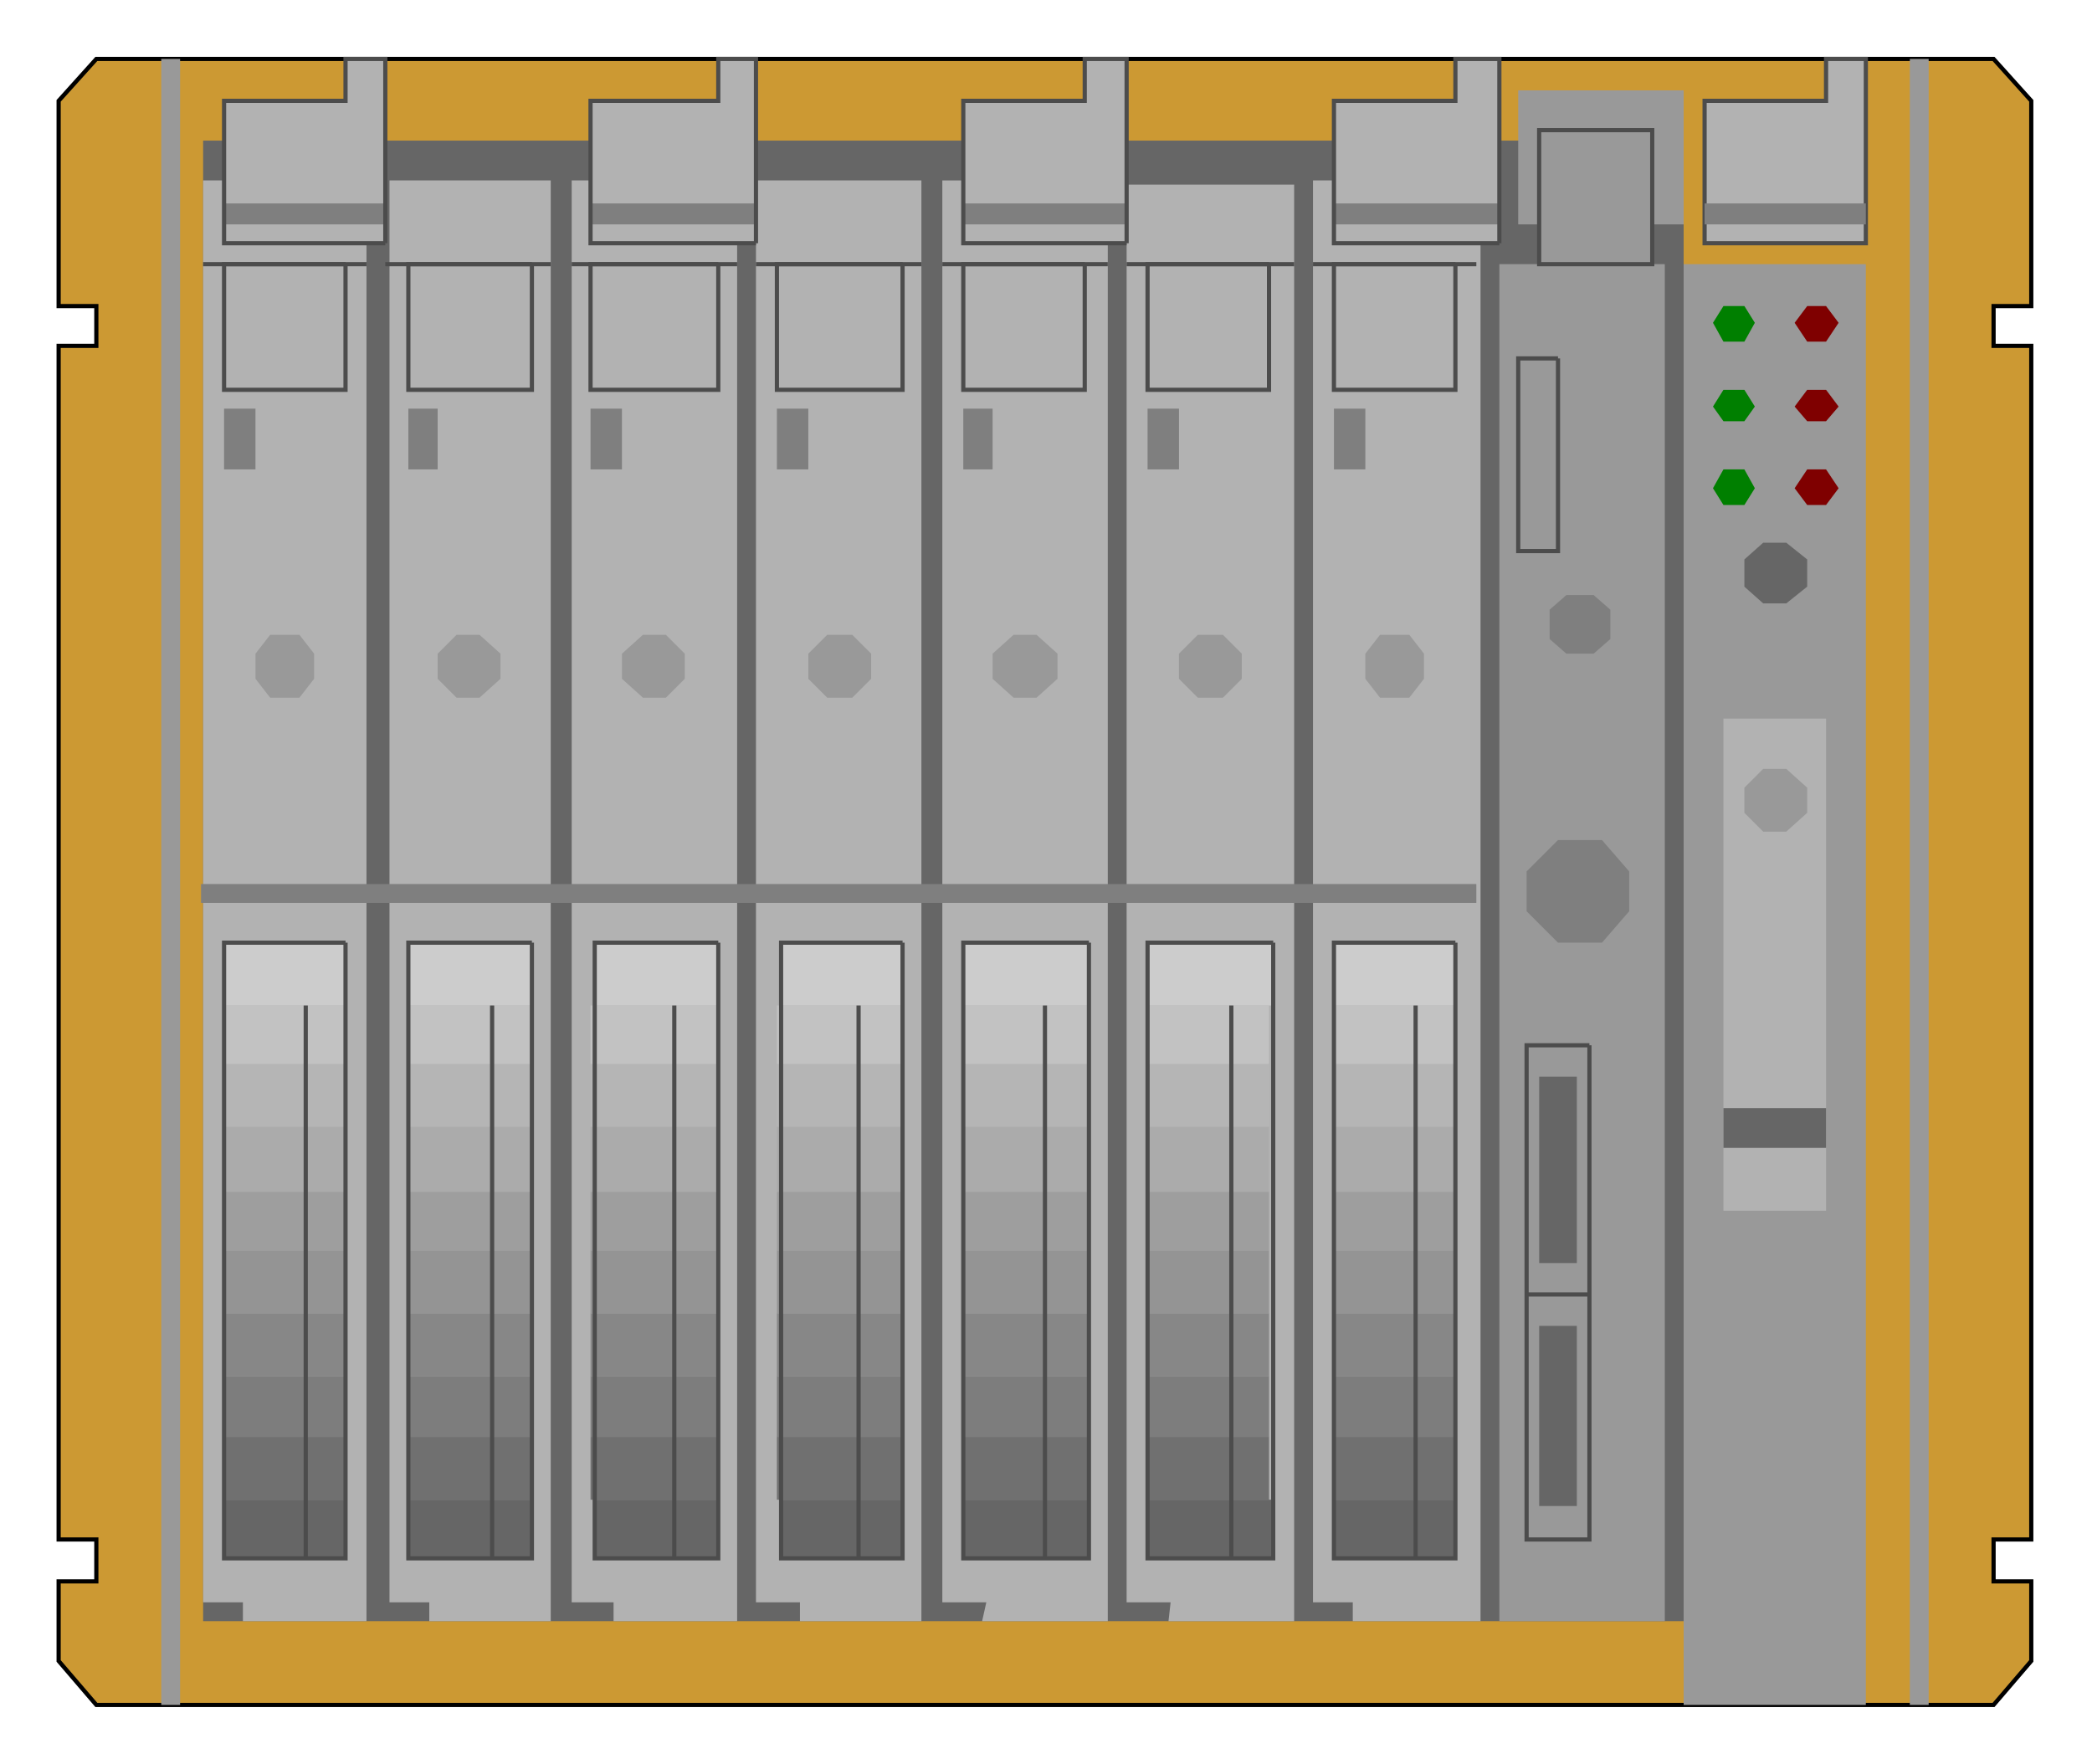  

<svg xmlns:agg="http://www.example.com" xmlns="http://www.w3.org/2000/svg"  width="1.275in" height="1.075in" viewBox="0 0 999 842">

<path style="fill:#c93;stroke:#000;stroke-width:2" d="M952,814 l18,-21 0,-38 -18,0 0,-20 18,0 0,-570 -18,0 0,-19 18,0 0,-98 -18,-20 -906,0 -18,20 0,98 18,0 0,19 -18,0 0,570 18,0 0,20 -18,0 0,38 18,21 906,0z" />
<path style="fill:#666" d="M804,67 l-707,0 0,707 707,0 0,-707z" />
<path style="fill:#999" d="M795,774 l0,-648 -79,0 0,648 79,0z" />
<path style="fill:#999" d="M891,814 l0,-688 -87,0 0,688 87,0z" />
<path style="fill:#b2b2b2" d="M872,343 l-49,0 0,235 49,0 0,-235z" />
<path style="fill:#666" d="M872,529 l-49,0 0,19 49,0 0,-19z" />
<path style="fill:#666" d="M735,514 l0,89 18,0 0,-89 -18,0z" />
<path style="fill:#666" d="M735,633 l0,86 18,0 0,-86 -18,0z" />
<path style="fill:#999" d="M86,28 l-9,0 0,786 9,0 0,-786z" />
<path style="fill:#999" d="M921,28 l-9,0 0,786 9,0 0,-786z" />
<path style="fill:#b2b2b2" d="M175,774 l0,-688 -78,0 0,679 19,0 0,9 59,0z" />
<path style="fill:#b2b2b2" d="M263,774 l0,-688 -77,0 0,679 19,0 0,9 58,0z" />
<path style="fill:#b2b2b2" d="M352,774 l0,-688 -79,0 0,679 20,0 0,9 59,0z" />
<path style="fill:#b2b2b2" d="M440,774 l0,-688 -79,0 0,679 21,0 0,9 58,0z" />
<path style="fill:#b2b2b2" d="M529,774 l0,-688 -79,0 0,679 21,0 -2,9 60,0z" />
<path style="fill:#b2b2b2" d="M618,774 l0,-686 -80,0 0,677 21,0 -1,9 60,0z" />
<path style="fill:#b2b2b2" d="M707,774 l0,-688 -80,0 0,679 19,0 0,9 61,0z" />
<path style="fill:#b2b2b2" d="M184,116 l0,-88 -19,0 0,20 -58,0 0,68 77,0z" />
<path style="fill:#b2b2b2" d="M361,116 l0,-88 -18,0 0,20 -61,0 0,68 79,0z" />
<path style="fill:#b2b2b2" d="M538,116 l0,-88 -20,0 0,20 -58,0 0,68 78,0z" />
<path style="fill:#b2b2b2" d="M716,116 l0,-88 -21,0 0,20 -58,0 0,68 79,0z" />
<path style="fill:#b2b2b2;stroke:#4c4c4c;stroke-width:2" d="M891,116 l0,-88 -19,0 0,20 -58,0 0,68 77,0z" />
<path style="fill:#7f7f7f" d="M891,97 l-77,0 0,10 77,0 0,-10z" />
<path style="fill:#7f7f7f" d="M716,97 l-79,0 0,10 79,0 0,-10z" />
<path style="fill:#7f7f7f" d="M538,97 l-78,0 0,10 78,0 0,-10z" />
<path style="fill:#7f7f7f" d="M361,97 l-79,0 0,10 79,0 0,-10z" />
<path style="fill:#7f7f7f" d="M184,97 l-77,0 0,10 77,0 0,-10z" />
<path style="fill:none;stroke:#4c4c4c;stroke-width:2" d="M716,116 l0,-88 -21,0 0,20 -58,0 0,68 79,0" />
<path style="fill:none;stroke:#4c4c4c;stroke-width:2" d="M538,116 l0,-88 -20,0 0,20 -58,0 0,68 78,0" />
<path style="fill:none;stroke:#4c4c4c;stroke-width:2" d="M361,116 l0,-88 -18,0 0,20 -61,0 0,68 79,0" />
<path style="fill:none;stroke:#4c4c4c;stroke-width:2" d="M184,116 l0,-88 -19,0 0,20 -58,0 0,68 77,0" />
<path style="fill:#ccc" d="M165,450 l-58,0 0,30 58,0 0,-30z" />
<path style="fill:#ccc" d="M254,450 l-59,0 0,30 59,0 0,-30z" />
<path style="fill:#ccc" d="M343,450 l-59,0 0,30 59,0 0,-30z" />
<path style="fill:#ccc" d="M431,450 l-58,0 0,30 58,0 0,-30z" />
<path style="fill:#ccc" d="M520,450 l-60,0 0,30 60,0 0,-30z" />
<path style="fill:#ccc" d="M608,450 l-60,0 0,30 60,0 0,-30z" />
<path style="fill:#ccc" d="M695,450 l-58,0 0,30 58,0 0,-30z" />
<path style="fill:#7f7f7f" d="M705,422 l-609,0 0,9 609,0 0,-9z" />
<path style="fill:#c2c2c2" d="M165,480 l-58,0 0,28 58,0 0,-28z" />
<path style="fill:#c2c2c2" d="M254,480 l-59,0 0,28 59,0 0,-28z" />
<path style="fill:#c2c2c2" d="M343,480 l-61,0 0,28 61,0 0,-28z" />
<path style="fill:#c2c2c2" d="M431,480 l-60,0 0,28 60,0 0,-28z" />
<path style="fill:#c2c2c2" d="M520,480 l-60,0 0,28 60,0 0,-28z" />
<path style="fill:#c2c2c2" d="M606,480 l-58,0 0,28 58,0 0,-28z" />
<path style="fill:#c2c2c2" d="M695,480 l-58,0 0,28 58,0 0,-28z" />
<path style="fill:#b5b5b5" d="M165,508 l-58,0 0,30 58,0 0,-30z" />
<path style="fill:#b5b5b5" d="M254,508 l-59,0 0,30 59,0 0,-30z" />
<path style="fill:#b5b5b5" d="M343,508 l-61,0 0,30 61,0 0,-30z" />
<path style="fill:#b5b5b5" d="M431,508 l-60,0 0,30 60,0 0,-30z" />
<path style="fill:#b5b5b5" d="M520,508 l-60,0 0,30 60,0 0,-30z" />
<path style="fill:#b5b5b5" d="M606,508 l-58,0 0,30 58,0 0,-30z" />
<path style="fill:#b5b5b5" d="M695,508 l-58,0 0,30 58,0 0,-30z" />
<path style="fill:#ababab" d="M695,538 l-58,0 0,31 58,0 0,-31z" />
<path style="fill:#ababab" d="M606,538 l-58,0 0,31 58,0 0,-31z" />
<path style="fill:#ababab" d="M520,538 l-60,0 0,31 60,0 0,-31z" />
<path style="fill:#ababab" d="M431,538 l-60,0 0,31 60,0 0,-31z" />
<path style="fill:#ababab" d="M343,538 l-61,0 0,31 61,0 0,-31z" />
<path style="fill:#ababab" d="M254,538 l-59,0 0,31 59,0 0,-31z" />
<path style="fill:#ababab" d="M165,538 l-58,0 0,31 58,0 0,-31z" />
<path style="fill:#9e9e9e" d="M695,569 l-58,0 0,28 58,0 0,-28z" />
<path style="fill:#9e9e9e" d="M606,569 l-58,0 0,28 58,0 0,-28z" />
<path style="fill:#9e9e9e" d="M520,569 l-60,0 0,28 60,0 0,-28z" />
<path style="fill:#9e9e9e" d="M431,569 l-60,0 0,28 60,0 0,-28z" />
<path style="fill:#9e9e9e" d="M343,569 l-61,0 0,28 61,0 0,-28z" />
<path style="fill:#9e9e9e" d="M254,569 l-59,0 0,28 59,0 0,-28z" />
<path style="fill:#9e9e9e" d="M165,569 l-58,0 0,28 58,0 0,-28z" />
<path style="fill:#949494" d="M695,597 l-58,0 0,30 58,0 0,-30z" />
<path style="fill:#949494" d="M606,597 l-58,0 0,30 58,0 0,-30z" />
<path style="fill:#949494" d="M520,597 l-60,0 0,30 60,0 0,-30z" />
<path style="fill:#949494" d="M431,597 l-60,0 0,30 60,0 0,-30z" />
<path style="fill:#949494" d="M343,597 l-61,0 0,30 61,0 0,-30z" />
<path style="fill:#949494" d="M254,597 l-59,0 0,30 59,0 0,-30z" />
<path style="fill:#949494" d="M165,597 l-58,0 0,30 58,0 0,-30z" />
<path style="fill:#878787" d="M695,627 l-58,0 0,30 58,0 0,-30z" />
<path style="fill:#878787" d="M606,627 l-58,0 0,30 58,0 0,-30z" />
<path style="fill:#878787" d="M520,627 l-60,0 0,30 60,0 0,-30z" />
<path style="fill:#878787" d="M431,627 l-60,0 0,30 60,0 0,-30z" />
<path style="fill:#878787" d="M343,627 l-61,0 0,30 61,0 0,-30z" />
<path style="fill:#878787" d="M254,627 l-59,0 0,30 59,0 0,-30z" />
<path style="fill:#878787" d="M165,627 l-58,0 0,30 58,0 0,-30z" />
<path style="fill:#7d7d7d" d="M695,657 l-58,0 0,29 58,0 0,-29z" />
<path style="fill:#7d7d7d" d="M606,657 l-58,0 0,29 58,0 0,-29z" />
<path style="fill:#7d7d7d" d="M520,657 l-60,0 0,29 60,0 0,-29z" />
<path style="fill:#7d7d7d" d="M431,657 l-60,0 0,29 60,0 0,-29z" />
<path style="fill:#7d7d7d" d="M343,657 l-61,0 0,29 61,0 0,-29z" />
<path style="fill:#7d7d7d" d="M254,657 l-59,0 0,29 59,0 0,-29z" />
<path style="fill:#7d7d7d" d="M165,657 l-58,0 0,29 58,0 0,-29z" />
<path style="fill:#707070" d="M695,686 l-58,0 0,30 58,0 0,-30z" />
<path style="fill:#707070" d="M606,686 l-58,0 0,30 58,0 0,-30z" />
<path style="fill:#707070" d="M520,686 l-60,0 0,30 60,0 0,-30z" />
<path style="fill:#707070" d="M431,686 l-60,0 0,30 60,0 0,-30z" />
<path style="fill:#707070" d="M343,686 l-61,0 0,30 61,0 0,-30z" />
<path style="fill:#707070" d="M254,686 l-59,0 0,30 59,0 0,-30z" />
<path style="fill:#707070" d="M165,686 l-58,0 0,30 58,0 0,-30z" />
<path style="fill:#666" d="M695,716 l-58,0 0,28 58,0 0,-28z" />
<path style="fill:#666" d="M608,716 l-60,0 0,28 60,0 0,-28z" />
<path style="fill:#666" d="M520,716 l-60,0 0,28 60,0 0,-28z" />
<path style="fill:#666" d="M431,716 l-58,0 0,28 58,0 0,-28z" />
<path style="fill:#666" d="M343,716 l-59,0 0,28 59,0 0,-28z" />
<path style="fill:#666" d="M254,716 l-59,0 0,28 59,0 0,-28z" />
<path style="fill:#666" d="M165,716 l-58,0 0,28 58,0 0,-28z" />
<path style="fill:none;stroke:#4c4c4c;stroke-width:2" d="M165,450 l-58,0 0,294 58,0 0,-294" />
<path style="fill:none;stroke:#4c4c4c;stroke-width:2" d="M146,480 l0,264" />
<path style="fill:none;stroke:#4c4c4c;stroke-width:2" d="M254,450 l-59,0 0,294 59,0 0,-294" />
<path style="fill:none;stroke:#4c4c4c;stroke-width:2" d="M235,480 l0,264" />
<path style="fill:none;stroke:#4c4c4c;stroke-width:2" d="M343,450 l-59,0 0,294 59,0 0,-294" />
<path style="fill:none;stroke:#4c4c4c;stroke-width:2" d="M322,480 l0,264" />
<path style="fill:none;stroke:#4c4c4c;stroke-width:2" d="M431,450 l-58,0 0,294 58,0 0,-294" />
<path style="fill:none;stroke:#4c4c4c;stroke-width:2" d="M410,480 l0,264" />
<path style="fill:none;stroke:#4c4c4c;stroke-width:2" d="M520,450 l-60,0 0,294 60,0 0,-294" />
<path style="fill:none;stroke:#4c4c4c;stroke-width:2" d="M499,480 l0,264" />
<path style="fill:none;stroke:#4c4c4c;stroke-width:2" d="M608,450 l-60,0 0,294 60,0 0,-294" />
<path style="fill:none;stroke:#4c4c4c;stroke-width:2" d="M588,480 l0,264" />
<path style="fill:none;stroke:#4c4c4c;stroke-width:2" d="M695,450 l-58,0 0,294 58,0 0,-294" />
<path style="fill:none;stroke:#4c4c4c;stroke-width:2" d="M676,480 l0,264" />
<path style="fill:#999" d="M673,333 l7,-9 0,-12 -7,-9 -14,0 -7,9 0,12 7,9 14,0z" />
<path style="fill:#999" d="M584,333 l9,-9 0,-12 -9,-9 -12,0 -9,9 0,12 9,9 12,0z" />
<path style="fill:#999" d="M495,333 l10,-9 0,-12 -10,-9 -11,0 -10,9 0,12 10,9 11,0z" />
<path style="fill:#999" d="M407,333 l9,-9 0,-12 -9,-9 -12,0 -9,9 0,12 9,9 12,0z" />
<path style="fill:#999" d="M318,333 l9,-9 0,-12 -9,-9 -11,0 -10,9 0,12 10,9 11,0z" />
<path style="fill:#999" d="M229,333 l10,-9 0,-12 -10,-9 -11,0 -9,9 0,12 9,9 11,0z" />
<path style="fill:#999" d="M143,333 l7,-9 0,-12 -7,-9 -14,0 -7,9 0,12 7,9 14,0z" />
<path style="fill:none;stroke:#4c4c4c;stroke-width:2" d="M352,126 l-79,0" />
<path style="fill:none;stroke:#4c4c4c;stroke-width:2" d="M343,126 l-61,0 0,60 61,0 0,-60" />
<path style="fill:none;stroke:#4c4c4c;stroke-width:2" d="M263,126 l-79,0" />
<path style="fill:none;stroke:#4c4c4c;stroke-width:2" d="M254,126 l-59,0 0,60 59,0 0,-60" />
<path style="fill:none;stroke:#4c4c4c;stroke-width:2" d="M529,126 l-79,0" />
<path style="fill:none;stroke:#4c4c4c;stroke-width:2" d="M518,126 l-58,0 0,60 58,0 0,-60" />
<path style="fill:none;stroke:#4c4c4c;stroke-width:2" d="M440,126 l-79,0" />
<path style="fill:none;stroke:#4c4c4c;stroke-width:2" d="M431,126 l-60,0 0,60 60,0 0,-60" />
<path style="fill:none;stroke:#4c4c4c;stroke-width:2" d="M705,126 l-78,0" />
<path style="fill:none;stroke:#4c4c4c;stroke-width:2" d="M695,126 l-58,0 0,60 58,0 0,-60" />
<path style="fill:none;stroke:#4c4c4c;stroke-width:2" d="M618,126 l-80,0" />
<path style="fill:none;stroke:#4c4c4c;stroke-width:2" d="M606,126 l-58,0 0,60 58,0 0,-60" />
<path style="fill:none;stroke:#4c4c4c;stroke-width:2" d="M175,126 l-78,0" />
<path style="fill:none;stroke:#4c4c4c;stroke-width:2" d="M165,126 l-58,0 0,60 58,0 0,-60" />
<path style="fill:#7f7f7f" d="M652,195 l-15,0 0,29 15,0 0,-29z" />
<path style="fill:#7f7f7f" d="M563,195 l-15,0 0,29 15,0 0,-29z" />
<path style="fill:#7f7f7f" d="M474,195 l-14,0 0,29 14,0 0,-29z" />
<path style="fill:#7f7f7f" d="M386,195 l-15,0 0,29 15,0 0,-29z" />
<path style="fill:#7f7f7f" d="M297,195 l-15,0 0,29 15,0 0,-29z" />
<path style="fill:#7f7f7f" d="M209,195 l-14,0 0,29 14,0 0,-29z" />
<path style="fill:#7f7f7f" d="M122,195 l-15,0 0,29 15,0 0,-29z" />
<path style="fill:none;stroke:#4c4c4c;stroke-width:2" d="M759,499 l-30,0 0,236 30,0 0,-236" />
<path style="fill:none;stroke:#4c4c4c;stroke-width:2" d="M759,618 l-30,0" />
<path style="fill:#999" d="M804,43 l-79,0 0,64 79,0 0,-64z" />
<path style="fill:#999;stroke:#4c4c4c;stroke-width:2" d="M789,62 l-54,0 0,64 54,0 0,-64z" />
<path style="fill:#7f0000" d="M872,163 l6,-9 -6,-8 -9,0 -6,8 6,9 9,0z" />
<path style="fill:#7f0000" d="M872,201 l6,-7 -6,-8 -9,0 -6,8 6,7 9,0z" />
<path style="fill:#7f0000" d="M872,241 l6,-8 -6,-9 -9,0 -6,9 6,8 9,0z" />
<path style="fill:#007f00" d="M833,163 l5,-9 -5,-8 -10,0 -5,8 5,9 10,0z" />
<path style="fill:#007f00" d="M833,201 l5,-7 -5,-8 -10,0 -5,8 5,7 10,0z" />
<path style="fill:#007f00" d="M833,241 l5,-8 -5,-9 -10,0 -5,9 5,8 10,0z" />
<path style="fill:#999" d="M853,397 l10,-9 0,-12 -10,-9 -11,0 -9,9 0,12 9,9 11,0z" />
<path style="fill:#7f7f7f" d="M761,312 l8,-7 0,-14 -8,-7 -13,0 -8,7 0,14 8,7 13,0z" />
<path style="fill:#7f7f7f" d="M765,450 l13,-15 0,-19 -13,-15 -21,0 -15,15 0,19 15,15 21,0z" />
<path style="fill:none;stroke:#4c4c4c;stroke-width:2" d="M744,171 l-19,0 0,92 19,0 0,-92" />
<path style="fill:#666" d="M853,288 l10,-8 0,-13 -10,-8 -11,0 -9,8 0,13 9,8 11,0z" />

</svg>
